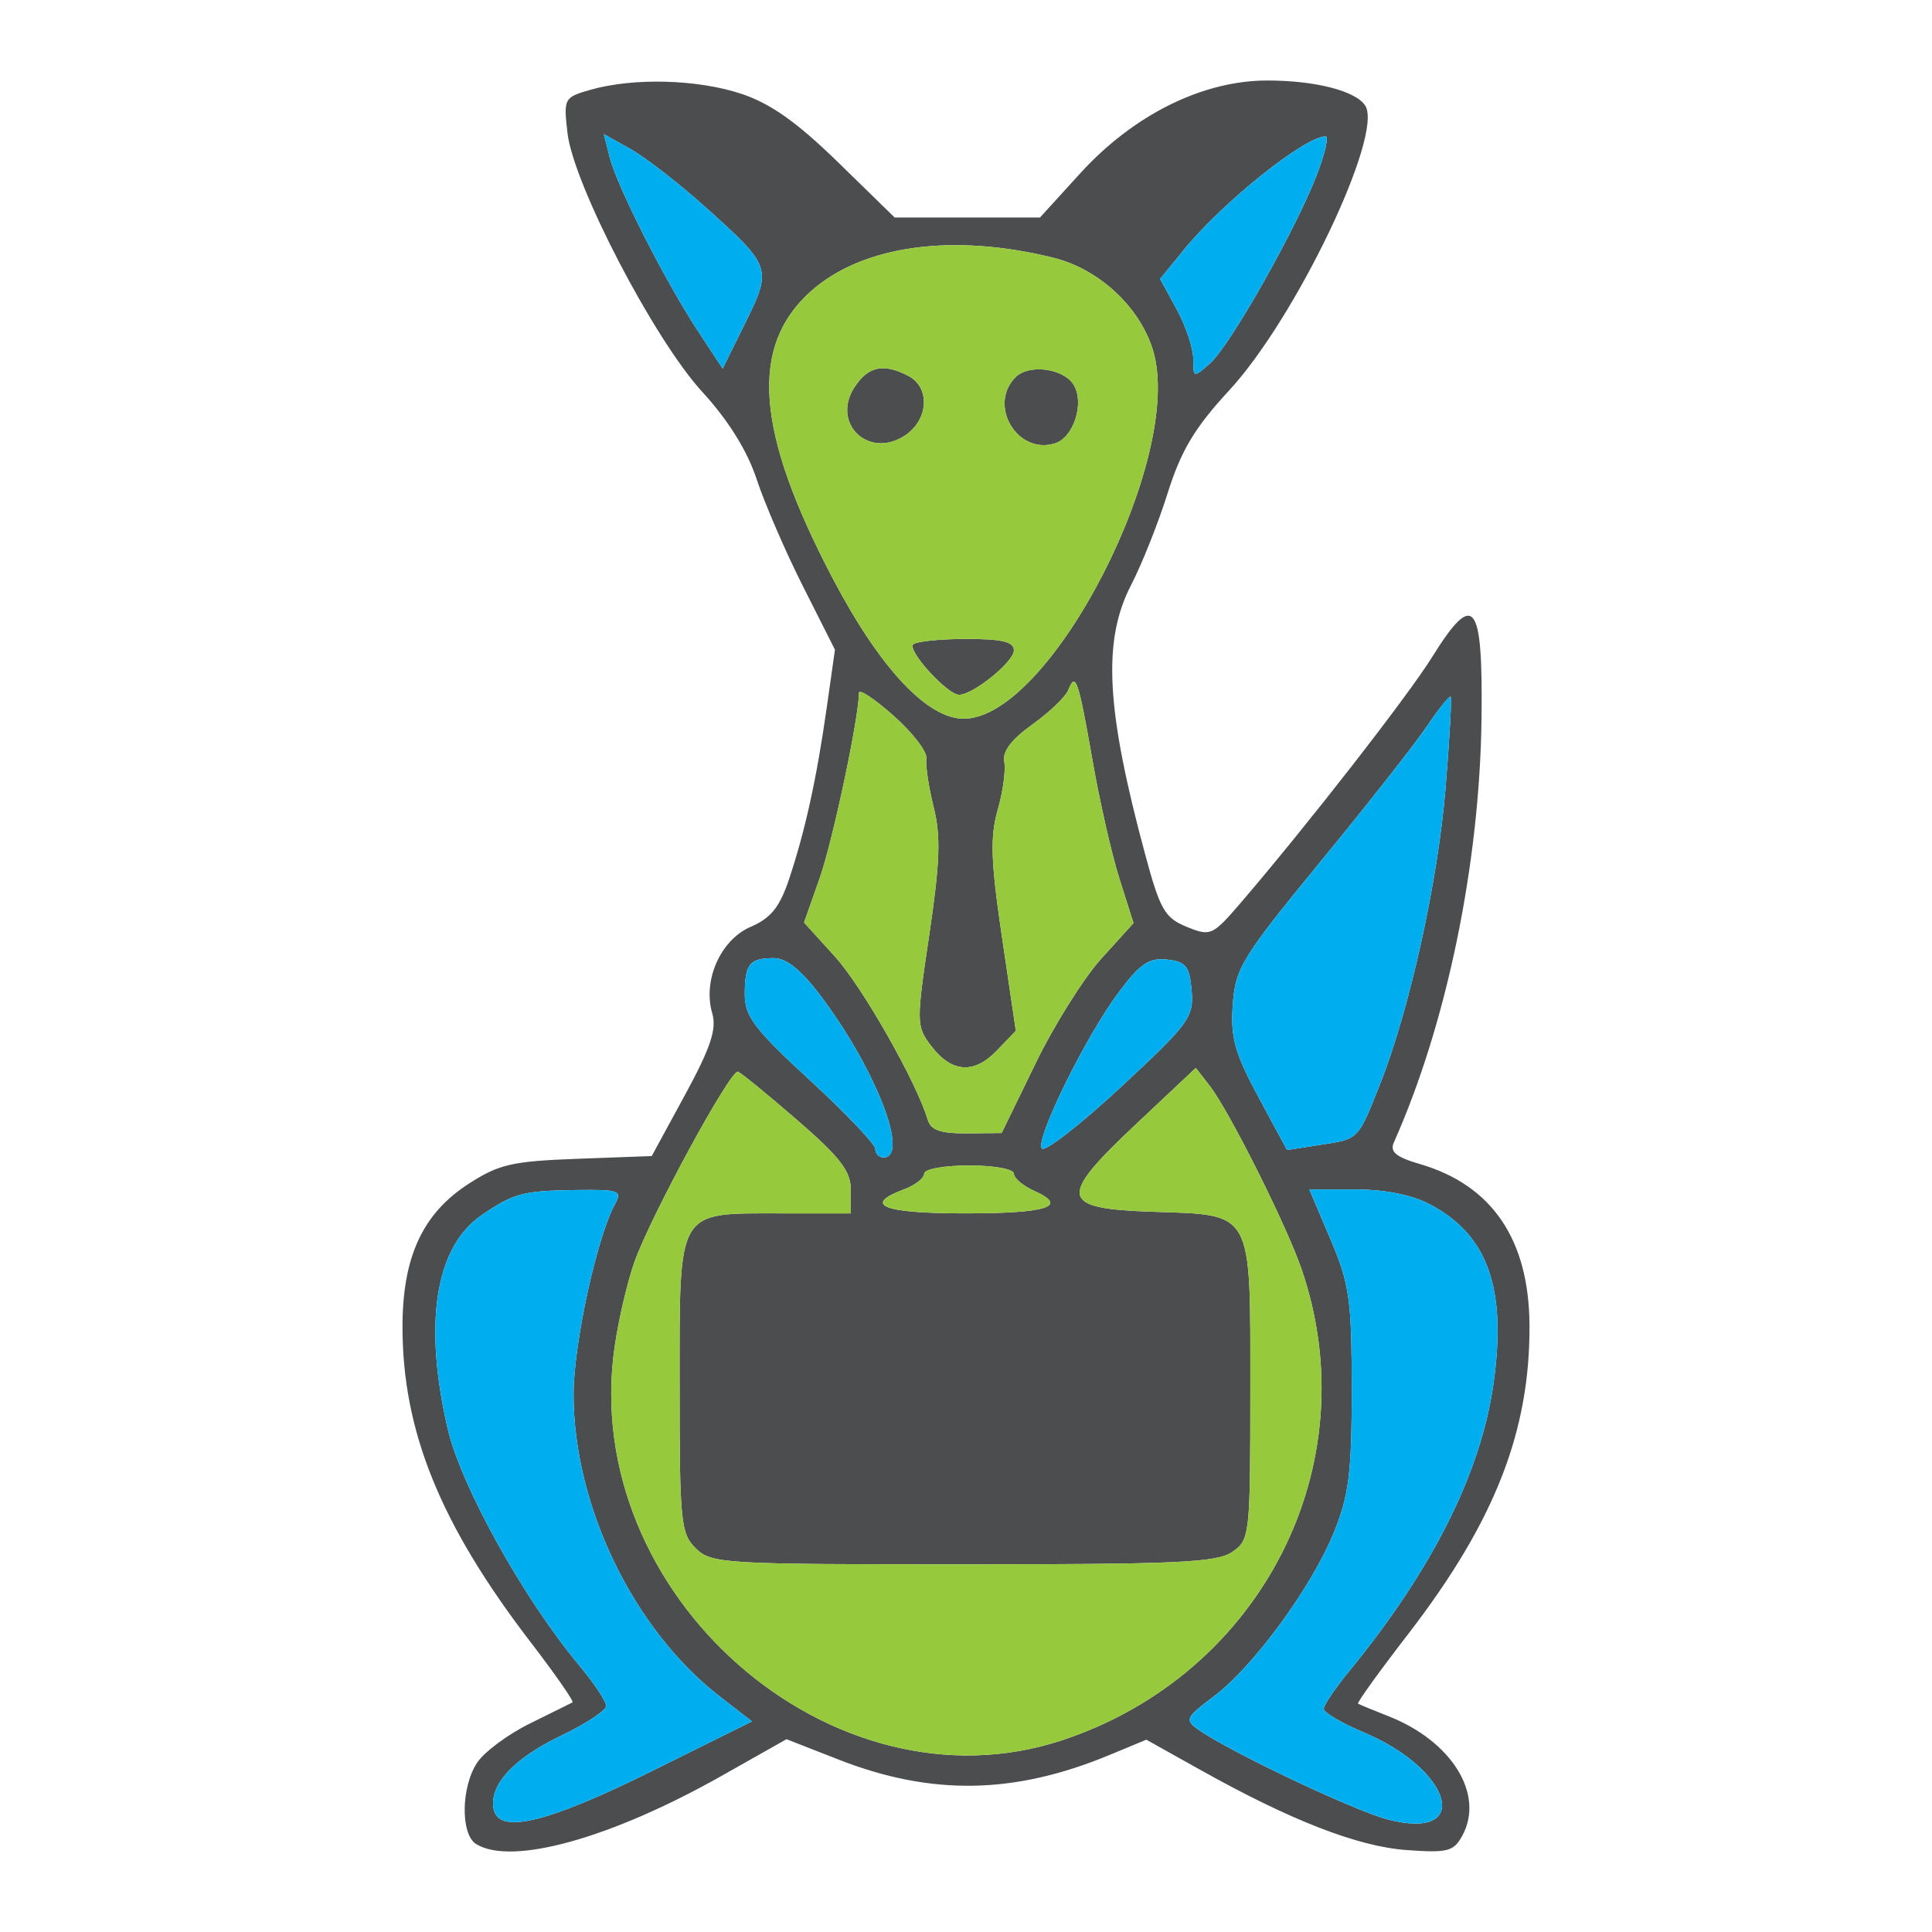 <svg xmlns="http://www.w3.org/2000/svg" width="24" height="24" viewBox="0 0 24 24" fill="none"><rect width="24" height="24" fill="none"/>
<path fill-rule="evenodd" clip-rule="evenodd" d="M7.34 1.114C7.007 1.208 7 1.221 7.049 1.65C7.123 2.289 8.122 4.21 8.721 4.865C9.048 5.221 9.283 5.599 9.4 5.955C9.499 6.255 9.758 6.854 9.976 7.286L10.372 8.071L10.27 8.79C10.145 9.671 10.002 10.322 9.803 10.918C9.687 11.267 9.577 11.405 9.326 11.513C8.951 11.674 8.727 12.179 8.848 12.589C8.905 12.785 8.827 13.017 8.509 13.602L8.096 14.361L7.172 14.395C6.36 14.425 6.196 14.463 5.818 14.708C5.252 15.075 5.003 15.61 5 16.467C4.996 17.771 5.467 18.936 6.595 20.404C6.9 20.802 7.133 21.136 7.112 21.148C7.091 21.159 6.853 21.277 6.583 21.41C6.312 21.543 6.018 21.761 5.929 21.894C5.727 22.195 5.719 22.786 5.914 22.907C6.356 23.181 7.596 22.835 8.979 22.052L9.77 21.605L10.417 21.858C11.575 22.311 12.607 22.292 13.797 21.795L14.24 21.611L14.911 21.986C16.033 22.614 16.862 22.937 17.472 22.982C17.983 23.019 18.058 23 18.165 22.804C18.446 22.29 18.034 21.626 17.242 21.317C17.054 21.243 16.886 21.174 16.87 21.163C16.854 21.153 17.135 20.762 17.495 20.296C18.567 18.905 19.008 17.78 19 16.459C18.993 15.397 18.535 14.723 17.641 14.461C17.339 14.373 17.262 14.308 17.316 14.189C17.97 12.723 18.381 10.737 18.404 8.931C18.422 7.464 18.312 7.326 17.791 8.161C17.488 8.648 16.246 10.243 15.418 11.209C15.062 11.624 15.039 11.634 14.743 11.514C14.471 11.404 14.411 11.3 14.23 10.63C13.738 8.811 13.693 7.959 14.052 7.265C14.185 7.008 14.39 6.493 14.507 6.12C14.673 5.594 14.843 5.311 15.268 4.851C16.098 3.954 17.188 1.674 16.96 1.313C16.844 1.13 16.342 1 15.744 1C14.939 1 14.082 1.425 13.417 2.155L12.919 2.702H12.016H11.114L10.411 2.016C9.899 1.517 9.572 1.286 9.209 1.165C8.664 0.985 7.876 0.963 7.34 1.114ZM8.766 2.576C9.584 3.309 9.592 3.334 9.259 4.009L8.977 4.579L8.664 4.103C8.256 3.479 7.665 2.315 7.573 1.952L7.501 1.666L7.835 1.853C8.019 1.956 8.438 2.281 8.766 2.576ZM16.355 2.18C16.087 2.87 15.28 4.293 15.032 4.513C14.826 4.695 14.823 4.694 14.823 4.458C14.823 4.326 14.73 4.049 14.617 3.842L14.411 3.465L14.709 3.1C15.189 2.511 16.211 1.694 16.467 1.694C16.509 1.694 16.459 1.913 16.355 2.18ZM13.085 3.202C13.651 3.341 14.158 3.812 14.322 4.349C14.725 5.665 13.05 8.928 11.972 8.928C11.518 8.928 10.931 8.301 10.346 7.188C9.385 5.36 9.305 4.299 10.078 3.614C10.718 3.047 11.838 2.893 13.085 3.202ZM10.62 4.802C10.32 5.248 10.779 5.706 11.234 5.415C11.535 5.222 11.562 4.816 11.285 4.67C10.979 4.51 10.79 4.548 10.62 4.802ZM12.619 4.682C12.267 5.028 12.635 5.654 13.105 5.508C13.34 5.435 13.477 4.999 13.334 4.775C13.206 4.575 12.785 4.521 12.619 4.682ZM11.344 8.005C11.267 8.08 11.769 8.631 11.914 8.631C12.089 8.631 12.595 8.221 12.595 8.079C12.595 7.972 12.449 7.937 12.004 7.937C11.679 7.937 11.382 7.968 11.344 8.005ZM13.569 9.432C13.658 9.946 13.81 10.613 13.906 10.916L14.081 11.467L13.683 11.906C13.464 12.147 13.095 12.734 12.864 13.21L12.443 14.075L12.009 14.079C11.681 14.081 11.563 14.039 11.524 13.908C11.383 13.438 10.713 12.259 10.372 11.883L9.988 11.46L10.181 10.913C10.345 10.447 10.67 8.914 10.67 8.607C10.67 8.553 10.864 8.681 11.101 8.892C11.338 9.102 11.521 9.341 11.508 9.423C11.495 9.505 11.536 9.777 11.598 10.026C11.689 10.386 11.677 10.712 11.544 11.61C11.381 12.7 11.382 12.75 11.565 12.99C11.82 13.327 12.098 13.347 12.383 13.051L12.619 12.805L12.447 11.641C12.308 10.7 12.298 10.397 12.394 10.061C12.46 9.833 12.496 9.562 12.475 9.461C12.45 9.336 12.565 9.185 12.825 8.999C13.038 8.847 13.238 8.655 13.27 8.573C13.361 8.341 13.394 8.435 13.569 9.432ZM17.957 9.794C17.861 10.962 17.504 12.566 17.136 13.487C16.866 14.164 16.883 14.148 16.393 14.223L15.988 14.286L15.633 13.628C15.338 13.081 15.285 12.889 15.314 12.48C15.347 12.025 15.426 11.896 16.4 10.708C16.979 10.004 17.573 9.247 17.722 9.027C17.871 8.807 18.005 8.639 18.02 8.654C18.036 8.669 18.007 9.182 17.957 9.794ZM10.2 12.378C10.883 13.288 11.305 14.379 10.974 14.379C10.918 14.379 10.873 14.331 10.873 14.272C10.873 14.214 10.508 13.83 10.062 13.42C9.374 12.786 9.252 12.626 9.252 12.354C9.252 11.975 9.311 11.902 9.615 11.902C9.77 11.902 9.957 12.054 10.2 12.378ZM14.803 12.305C14.831 12.636 14.773 12.716 13.917 13.51C13.413 13.978 12.973 14.319 12.941 14.266C12.862 14.142 13.495 12.86 13.904 12.317C14.165 11.97 14.277 11.895 14.499 11.92C14.732 11.947 14.777 12.003 14.803 12.305ZM9.904 13.915C10.438 14.378 10.569 14.548 10.569 14.782V15.073H9.691C8.398 15.073 8.442 14.998 8.442 17.219C8.442 18.905 8.456 19.052 8.644 19.235C8.838 19.425 8.982 19.433 11.964 19.433C14.622 19.433 15.115 19.411 15.307 19.279C15.526 19.129 15.532 19.075 15.532 17.263C15.532 15.013 15.577 15.095 14.315 15.053C13.158 15.013 13.135 14.883 14.12 13.957L14.855 13.266L15.03 13.492C15.273 13.807 15.985 15.229 16.169 15.767C17 18.192 15.676 20.796 13.194 21.618C10.333 22.565 7.191 19.802 7.635 16.731C7.685 16.389 7.796 15.913 7.882 15.674C8.093 15.088 9.077 13.281 9.167 13.313C9.206 13.327 9.538 13.598 9.904 13.915ZM12.595 14.579C12.595 14.635 12.707 14.731 12.845 14.792C13.282 14.987 13.017 15.073 11.981 15.073C10.972 15.073 10.708 14.969 11.227 14.776C11.367 14.724 11.48 14.636 11.48 14.58C11.48 14.523 11.725 14.478 12.038 14.478C12.349 14.478 12.595 14.523 12.595 14.579ZM7.639 14.959C7.414 15.371 7.125 16.698 7.125 17.321C7.125 18.706 7.869 20.244 8.941 21.074L9.341 21.384L8.106 21.997C6.801 22.645 6.199 22.791 6.133 22.476C6.07 22.18 6.377 21.845 6.969 21.562C7.278 21.414 7.53 21.247 7.53 21.191C7.53 21.135 7.378 20.906 7.191 20.683C6.503 19.857 5.727 18.461 5.562 17.751C5.257 16.437 5.407 15.49 5.983 15.095C6.381 14.823 6.495 14.792 7.154 14.783C7.694 14.776 7.732 14.79 7.639 14.959ZM17.759 14.959C18.484 15.339 18.72 16.005 18.552 17.193C18.395 18.3 17.791 19.502 16.76 20.76C16.586 20.972 16.444 21.183 16.444 21.228C16.444 21.274 16.667 21.405 16.94 21.52C18.051 21.988 18.295 22.878 17.236 22.601C16.816 22.491 15.256 21.751 14.882 21.483C14.716 21.365 14.731 21.334 15.072 21.078C15.564 20.712 16.29 19.723 16.568 19.041C16.757 18.577 16.792 18.3 16.792 17.253C16.791 16.144 16.764 15.95 16.528 15.395L16.265 14.776H16.837C17.2 14.776 17.537 14.842 17.759 14.959Z" fill="#4C4D4E"/>
<path d="M8.766 2.576C9.584 3.309 9.592 3.334 9.259 4.009L8.977 4.579L8.664 4.103C8.256 3.479 7.665 2.315 7.573 1.952L7.501 1.666L7.835 1.853C8.019 1.956 8.438 2.281 8.766 2.576Z" fill="#00AEEF"/>
<path d="M16.355 2.18C16.087 2.87 15.28 4.293 15.032 4.513C14.826 4.695 14.823 4.694 14.823 4.458C14.823 4.326 14.73 4.049 14.617 3.842L14.411 3.465L14.709 3.1C15.189 2.511 16.211 1.694 16.467 1.694C16.509 1.694 16.459 1.913 16.355 2.18Z" fill="#00AEEF"/>
<path d="M17.957 9.794C17.861 10.962 17.504 12.566 17.136 13.487C16.866 14.164 16.883 14.148 16.393 14.223L15.988 14.286L15.633 13.628C15.338 13.081 15.285 12.889 15.314 12.48C15.347 12.025 15.426 11.896 16.4 10.708C16.979 10.004 17.573 9.247 17.722 9.027C17.871 8.807 18.005 8.639 18.02 8.654C18.036 8.669 18.007 9.182 17.957 9.794Z" fill="#00AEEF"/>
<path fill-rule="evenodd" clip-rule="evenodd" d="M13.085 3.202C13.651 3.341 14.158 3.812 14.322 4.349C14.725 5.665 13.05 8.928 11.972 8.928C11.518 8.928 10.931 8.301 10.346 7.188C9.385 5.36 9.305 4.299 10.078 3.614C10.718 3.047 11.838 2.893 13.085 3.202ZM11.234 5.415C10.779 5.706 10.32 5.248 10.62 4.802C10.79 4.548 10.979 4.51 11.285 4.67C11.562 4.816 11.535 5.222 11.234 5.415ZM13.105 5.508C12.635 5.654 12.267 5.028 12.619 4.682C12.785 4.521 13.206 4.575 13.334 4.775C13.477 4.999 13.34 5.435 13.105 5.508ZM11.914 8.631C11.769 8.631 11.267 8.08 11.344 8.005C11.382 7.968 11.679 7.937 12.004 7.937C12.449 7.937 12.595 7.972 12.595 8.079C12.595 8.221 12.089 8.631 11.914 8.631Z" fill="#97C93C"/>
<path d="M14.803 12.305C14.831 12.636 14.773 12.716 13.917 13.51C13.413 13.978 12.973 14.319 12.941 14.266C12.862 14.142 13.495 12.86 13.904 12.317C14.165 11.97 14.277 11.895 14.499 11.92C14.732 11.947 14.777 12.003 14.803 12.305Z" fill="#00AEEF"/>
<path d="M10.2 12.378C10.883 13.288 11.305 14.379 10.974 14.379C10.918 14.379 10.873 14.331 10.873 14.272C10.873 14.214 10.508 13.83 10.062 13.42C9.374 12.786 9.252 12.626 9.252 12.354C9.252 11.975 9.311 11.902 9.615 11.902C9.77 11.902 9.957 12.054 10.2 12.378Z" fill="#00AEEF"/>
<path d="M13.569 9.432C13.658 9.946 13.81 10.613 13.906 10.916L14.081 11.467L13.683 11.906C13.464 12.147 13.095 12.734 12.864 13.21L12.443 14.075L12.009 14.079C11.681 14.081 11.563 14.039 11.524 13.908C11.383 13.438 10.713 12.259 10.372 11.883L9.988 11.46L10.181 10.913C10.345 10.447 10.67 8.914 10.67 8.607C10.67 8.553 10.864 8.681 11.101 8.892C11.338 9.102 11.521 9.341 11.508 9.423C11.495 9.505 11.536 9.777 11.598 10.026C11.689 10.386 11.677 10.712 11.544 11.61C11.381 12.7 11.382 12.75 11.565 12.99C11.82 13.327 12.098 13.347 12.383 13.051L12.619 12.805L12.447 11.641C12.308 10.7 12.298 10.397 12.394 10.061C12.46 9.833 12.496 9.562 12.475 9.461C12.45 9.336 12.565 9.185 12.825 8.999C13.038 8.847 13.238 8.655 13.27 8.573C13.361 8.341 13.394 8.435 13.569 9.432Z" fill="#97C93C"/>
<path d="M9.904 13.915C10.438 14.378 10.569 14.548 10.569 14.782V15.073H9.691C8.398 15.073 8.442 14.998 8.442 17.219C8.442 18.905 8.456 19.052 8.644 19.235C8.838 19.425 8.982 19.433 11.964 19.433C14.622 19.433 15.115 19.411 15.307 19.279C15.526 19.129 15.532 19.075 15.532 17.263C15.532 15.013 15.577 15.095 14.315 15.053C13.158 15.013 13.135 14.883 14.12 13.957L14.855 13.266L15.03 13.492C15.273 13.807 15.985 15.229 16.169 15.767C17 18.192 15.676 20.796 13.194 21.618C10.333 22.565 7.191 19.802 7.635 16.731C7.685 16.389 7.796 15.913 7.882 15.674C8.093 15.088 9.077 13.281 9.167 13.313C9.206 13.327 9.538 13.598 9.904 13.915Z" fill="#97C93C"/>
<path d="M12.595 14.579C12.595 14.635 12.707 14.731 12.845 14.792C13.282 14.987 13.017 15.073 11.981 15.073C10.972 15.073 10.708 14.969 11.227 14.776C11.367 14.724 11.48 14.636 11.48 14.58C11.48 14.523 11.725 14.478 12.038 14.478C12.349 14.478 12.595 14.523 12.595 14.579Z" fill="#97C93C"/>
<path d="M17.759 14.959C18.484 15.339 18.72 16.005 18.552 17.193C18.395 18.3 17.791 19.502 16.76 20.76C16.586 20.972 16.444 21.183 16.444 21.228C16.444 21.274 16.667 21.405 16.94 21.52C18.051 21.988 18.295 22.878 17.236 22.601C16.816 22.491 15.256 21.751 14.882 21.483C14.716 21.365 14.731 21.334 15.072 21.078C15.564 20.712 16.29 19.723 16.568 19.041C16.757 18.577 16.792 18.3 16.792 17.253C16.791 16.144 16.764 15.95 16.528 15.395L16.265 14.776H16.837C17.2 14.776 17.537 14.842 17.759 14.959Z" fill="#00AEEF"/>
<path d="M7.639 14.959C7.414 15.371 7.125 16.698 7.125 17.321C7.125 18.706 7.869 20.244 8.941 21.074L9.341 21.384L8.106 21.997C6.801 22.645 6.199 22.791 6.133 22.476C6.07 22.18 6.377 21.845 6.969 21.562C7.278 21.414 7.53 21.247 7.53 21.191C7.53 21.135 7.378 20.906 7.191 20.683C6.503 19.857 5.727 18.461 5.562 17.751C5.257 16.437 5.407 15.49 5.983 15.095C6.381 14.823 6.495 14.792 7.154 14.783C7.694 14.776 7.732 14.79 7.639 14.959Z" fill="#00AEEF"/>
</svg>
